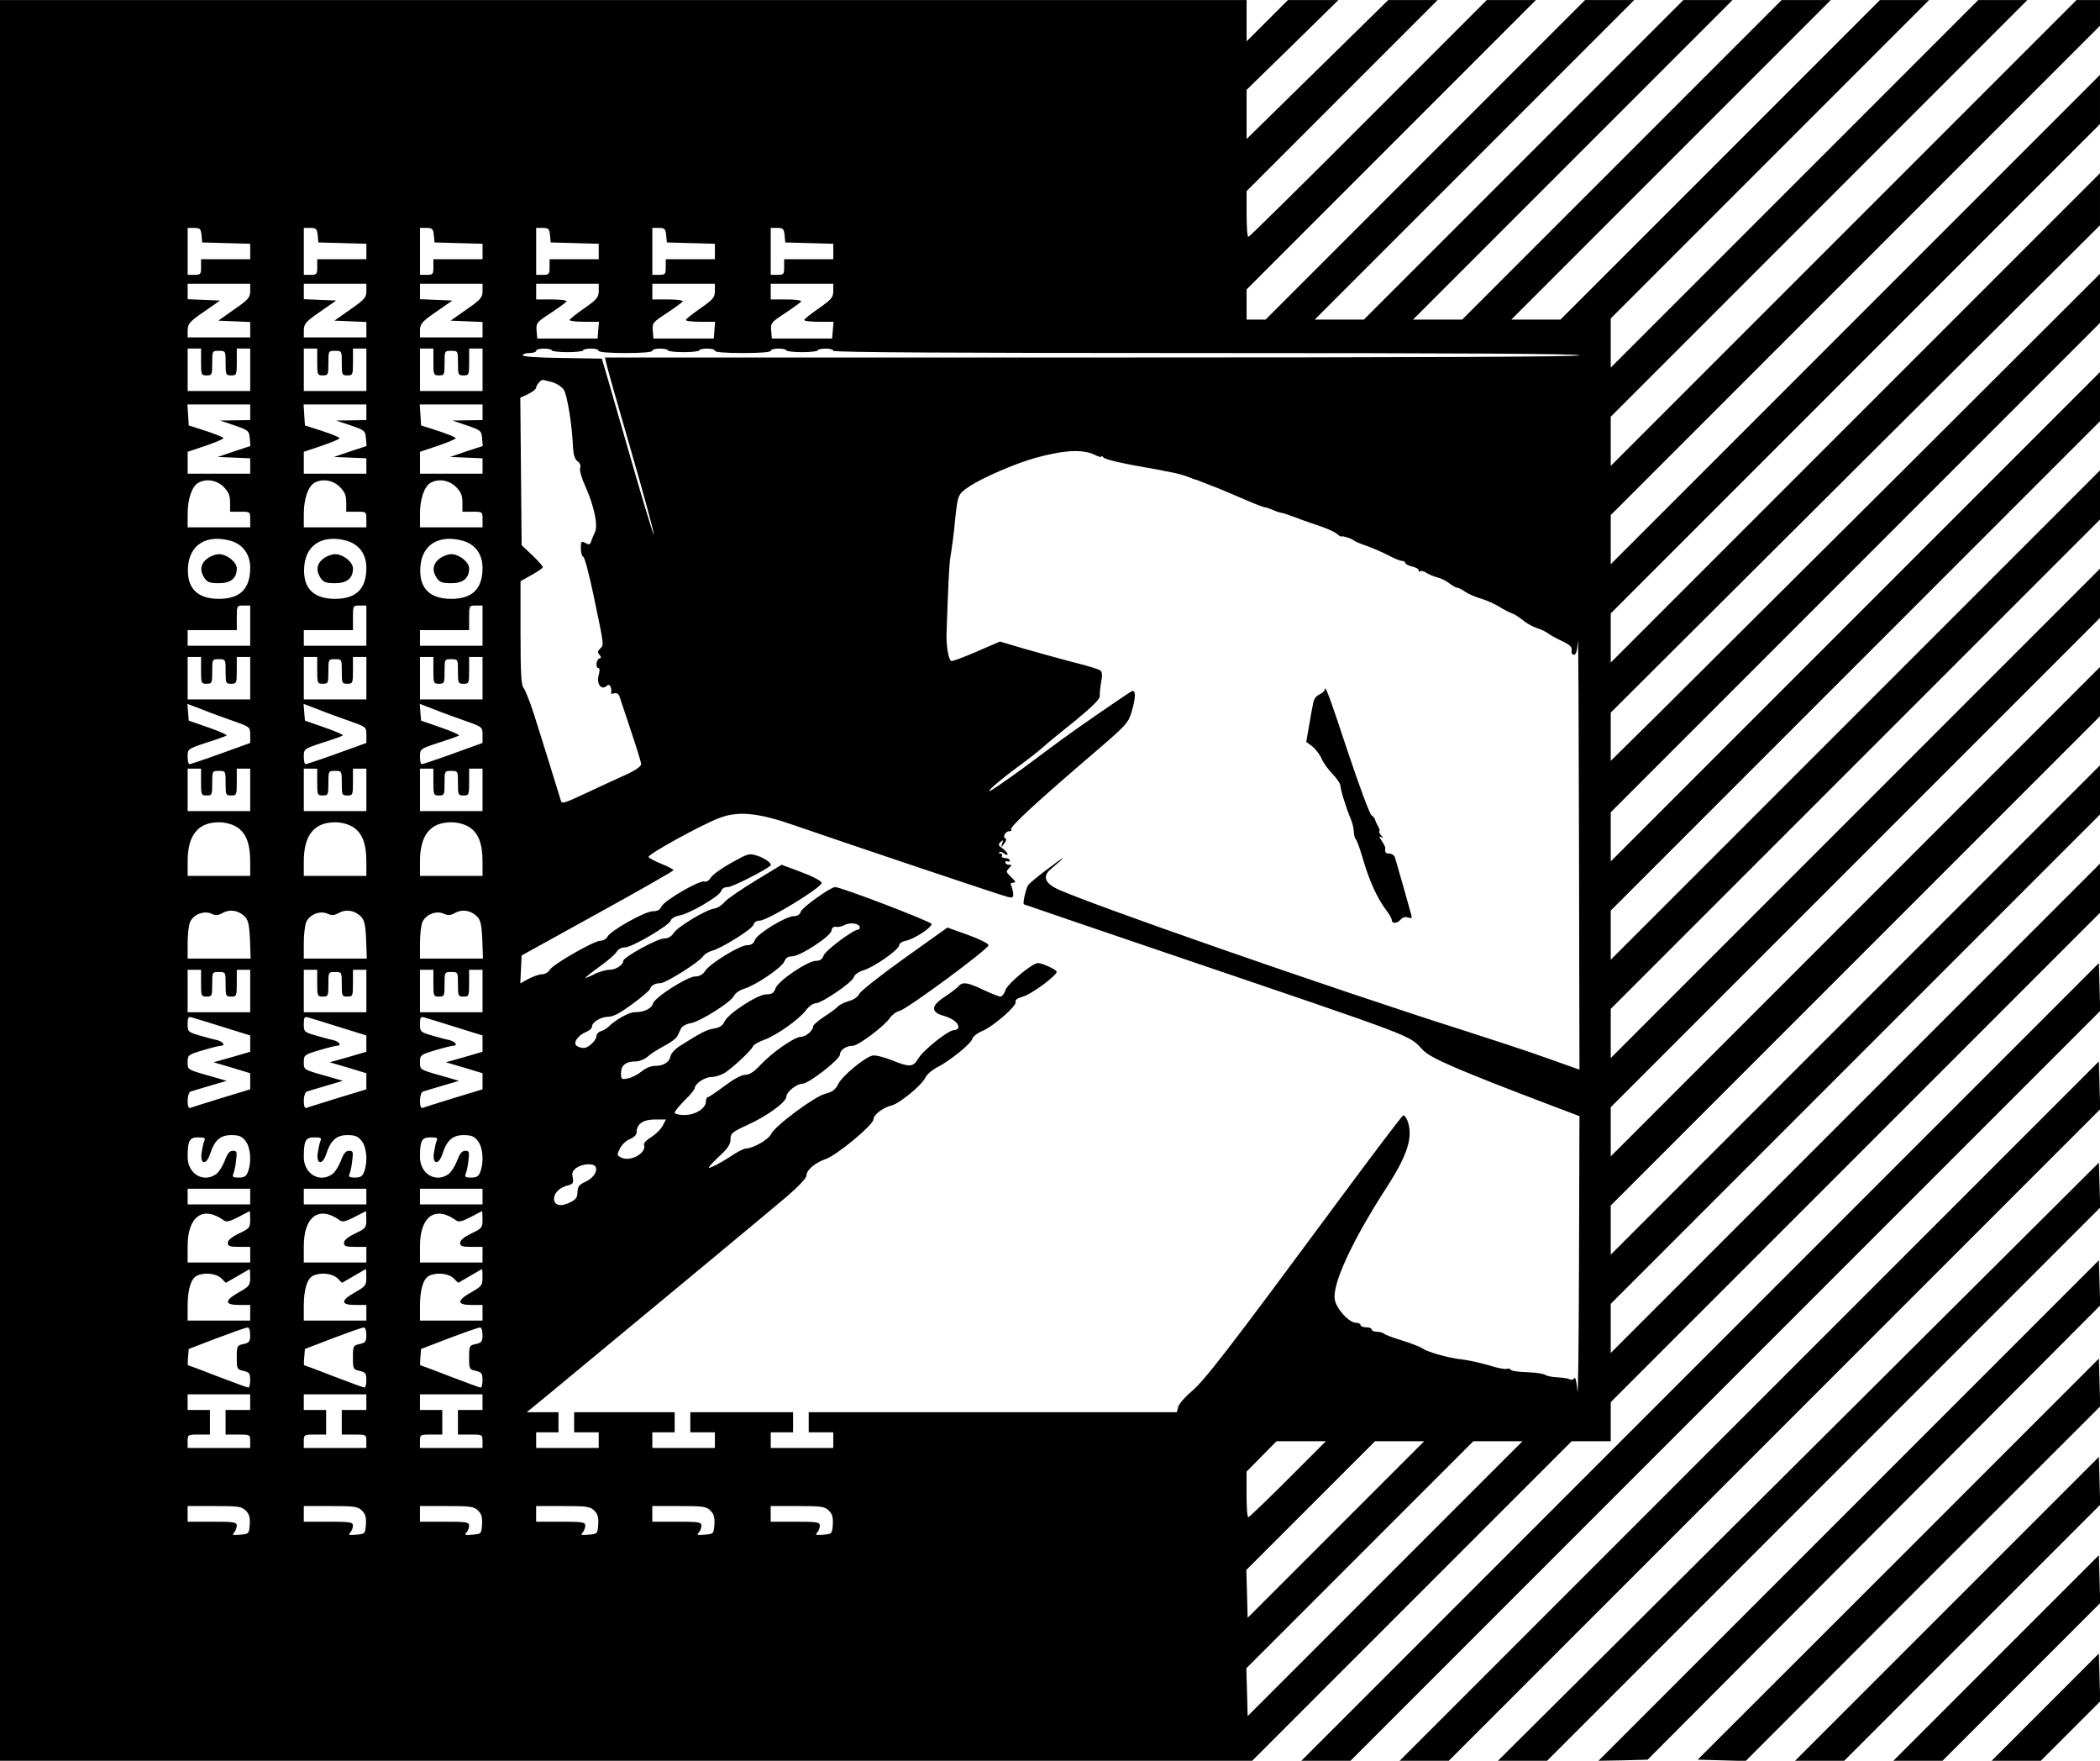 <?xml version="1.0" standalone="no"?>
<!DOCTYPE svg PUBLIC "-//W3C//DTD SVG 20010904//EN"
 "http://www.w3.org/TR/2001/REC-SVG-20010904/DTD/svg10.dtd">
<svg version="1.0" xmlns="http://www.w3.org/2000/svg"
 width="940pt" height="788pt" viewBox="0 0 940 788"
 preserveAspectRatio="xMidYMid meet">
<g transform="translate(0,788) scale(0.1,-0.1)"
fill="#000000" stroke="none">
<path d="M0 3940 l0 -3940 2803 0 2802 0 715 715 715 715 87 0 88 0 0 87 0 88
1095 1095 1095 1095 0 110 0 110 -1095 -1095 -1095 -1095 0 110 0 110 1095
1095 1095 1095 0 110 0 110 -1095 -1095 -1095 -1095 0 110 0 110 1095 1095
1095 1095 0 110 0 110 -1095 -1095 -1095 -1095 0 110 0 110 1095 1095 1095
1095 0 110 0 110 -1095 -1095 -1095 -1095 0 110 0 110 1095 1095 1095 1095 0
110 0 110 -1095 -1095 -1095 -1095 0 110 0 110 1095 1095 1095 1095 0 110 0
110 -1095 -1095 -1095 -1095 0 110 0 110 1095 1095 1095 1095 0 110 0 110
-877 -875 c-483 -481 -976 -972 -1095 -1090 l-218 -215 0 108 0 108 1095 1091
1095 1090 0 117 0 116 -1095 -1095 -1095 -1095 0 110 0 110 1095 1095 1095
1095 0 110 0 110 -1095 -1095 -1095 -1095 0 110 0 110 1095 1095 1095 1095 0
57 0 58 -52 0 -53 0 -1042 -1042 -1043 -1043 0 110 0 110 932 932 933 933
-110 0 -110 0 -822 -822 -823 -823 0 110 0 110 712 712 713 713 -110 0 -110 0
-715 -715 -715 -715 -110 0 -110 0 715 715 715 715 -110 0 -110 0 -715 -715
-715 -715 -110 0 -110 0 715 715 715 715 -110 0 -110 0 -715 -715 -715 -715
-110 0 -110 0 715 715 715 715 -110 0 -110 0 -715 -715 -715 -715 -42 0 -43 0
0 67 0 68 647 647 648 648 -110 0 -110 0 -530 -530 c-291 -292 -533 -530 -537
-530 -5 0 -8 46 -8 102 l0 103 427 427 428 428 -111 0 -110 0 -317 -311 -317
-311 0 110 0 110 206 201 205 201 -113 0 -113 0 -92 -92 -93 -93 0 93 0 92
-2790 0 -2790 0 0 -3940z m902 2888 l3 -33 108 -3 107 -3 0 -34 0 -35 -110 0
-110 0 0 -35 c0 -32 -2 -35 -30 -35 l-30 0 0 105 0 105 29 0 c26 0 30 -4 33
-32z m520 0 l3 -33 108 -3 107 -3 0 -34 0 -35 -110 0 -110 0 0 -35 c0 -32 -2
-35 -30 -35 l-30 0 0 105 0 105 29 0 c26 0 30 -4 33 -32z m520 0 l3 -33 108
-3 107 -3 0 -34 0 -35 -110 0 -110 0 0 -35 c0 -32 -2 -35 -30 -35 l-30 0 0
105 0 105 29 0 c26 0 30 -4 33 -32z m520 0 l3 -33 108 -3 107 -3 0 -34 0 -35
-110 0 -110 0 0 -35 c0 -32 -2 -35 -30 -35 l-30 0 0 105 0 105 29 0 c26 0 30
-4 33 -32z m520 0 l3 -33 108 -3 107 -3 0 -34 0 -35 -110 0 -110 0 0 -35 c0
-32 -2 -35 -30 -35 l-30 0 0 105 0 105 29 0 c26 0 30 -4 33 -32z m530 0 l3
-33 108 -3 107 -3 0 -34 0 -35 -110 0 -110 0 0 -35 c0 -32 -2 -35 -30 -35
l-30 0 0 105 0 105 29 0 c26 0 30 -4 33 -32z m-2392 -250 c0 -29 -8 -39 -72
-83 l-71 -50 72 -3 71 -3 0 -34 0 -35 -140 0 -140 0 0 33 c1 28 9 38 73 82
l72 50 -72 3 -73 3 0 34 0 35 140 0 140 0 0 -32z m520 0 c0 -29 -8 -39 -72
-83 l-71 -50 72 -3 71 -3 0 -34 0 -35 -140 0 -140 0 0 33 c1 28 9 38 73 82
l72 50 -72 3 -73 3 0 34 0 35 140 0 140 0 0 -32z m520 0 c0 -29 -8 -39 -72
-83 l-71 -50 72 -3 71 -3 0 -34 0 -35 -140 0 -140 0 0 33 c1 28 9 38 73 82
l72 50 -72 3 -73 3 0 34 0 35 140 0 140 0 0 -32z m520 0 c0 -29 -8 -38 -65
-78 -36 -25 -65 -48 -65 -52 0 -5 30 -8 66 -8 l65 0 -3 -37 -3 -38 -135 0
-135 0 -3 35 c-3 34 0 38 63 79 36 24 68 47 71 52 3 5 -27 9 -65 9 l-71 0 0
35 0 35 140 0 140 0 0 -32z m520 0 c0 -29 -8 -38 -65 -78 -36 -25 -65 -48 -65
-52 0 -5 30 -8 66 -8 l65 0 -3 -37 -3 -38 -135 0 -135 0 -3 35 c-3 34 0 38 63
79 36 24 68 47 71 52 3 5 -27 9 -65 9 l-71 0 0 35 0 35 140 0 140 0 0 -32z
m530 0 c0 -29 -8 -38 -65 -78 -36 -25 -65 -48 -65 -52 0 -5 30 -8 66 -8 l65 0
-3 -37 -3 -38 -135 0 -135 0 -3 35 c-3 34 0 38 63 79 36 24 68 47 71 52 3 5
-27 9 -65 9 l-71 0 0 35 0 35 140 0 140 0 0 -32z m-2830 -318 c0 -57 1 -60 25
-60 24 0 25 3 25 55 0 54 0 55 30 55 30 0 30 -1 30 -55 0 -52 1 -55 25 -55 24
0 25 3 25 60 l0 60 30 0 30 0 0 -95 0 -95 -140 0 -140 0 0 95 0 95 30 0 30 0
0 -60z m520 0 c0 -57 1 -60 25 -60 24 0 25 3 25 55 0 54 0 55 30 55 30 0 30
-1 30 -55 0 -52 1 -55 25 -55 24 0 25 3 25 60 l0 60 30 0 30 0 0 -95 0 -95
-140 0 -140 0 0 95 0 95 30 0 30 0 0 -60z m520 0 c0 -57 1 -60 25 -60 24 0 25
3 25 55 0 54 0 55 30 55 30 0 30 -1 30 -55 0 -52 1 -55 25 -55 24 0 25 3 25
60 l0 60 30 0 30 0 0 -95 0 -95 -140 0 -140 0 0 95 0 95 30 0 30 0 0 -60z
m530 52 c0 -4 32 -8 70 -8 39 0 70 4 70 8 0 4 16 8 35 8 19 0 35 -4 35 -10 0
-6 47 -10 120 -10 73 0 120 4 120 10 0 6 16 10 35 10 19 0 35 -4 35 -8 0 -4
32 -8 70 -8 39 0 70 4 70 8 0 4 16 8 35 8 19 0 35 -4 35 -10 0 -6 48 -10 125
-10 77 0 125 4 125 10 0 6 16 10 35 10 19 0 35 -4 35 -8 0 -4 32 -8 70 -8 39
0 70 4 70 8 0 4 16 8 35 8 19 0 35 -4 35 -10 0 -7 563 -10 1670 -10 1107 0
1670 -3 1670 -10 0 -7 -734 -10 -2181 -10 l-2181 0 5 -22 c2 -13 52 -189 111
-392 59 -203 105 -374 103 -379 -1 -5 -42 127 -90 294 -48 167 -100 347 -115
399 l-28 95 -177 3 c-107 1 -177 6 -177 12 0 6 14 10 30 10 17 0 30 5 30 10 0
6 16 10 35 10 19 0 35 -4 35 -8z m1 -142 c21 -6 44 -21 53 -35 15 -23 37 -157
41 -258 2 -33 8 -52 20 -61 11 -8 16 -20 12 -30 -4 -10 6 -45 23 -82 39 -87
58 -175 43 -206 -6 -13 -14 -31 -17 -41 -5 -15 -9 -16 -26 -7 -18 10 -20 8
-20 -24 0 -19 5 -36 11 -38 6 -2 26 -78 45 -168 49 -235 48 -224 31 -242 -12
-12 -13 -18 -4 -28 9 -10 9 -14 0 -17 -15 -5 -18 -43 -4 -43 6 0 6 -12 1 -31
-11 -38 11 -69 34 -50 10 9 15 8 20 -5 3 -9 4 -19 1 -24 -3 -4 3 -6 14 -3 12
3 20 -2 24 -14 3 -10 26 -79 51 -153 25 -74 46 -142 46 -150 0 -9 -24 -26 -57
-42 -32 -14 -112 -51 -178 -82 -118 -55 -120 -56 -126 -34 -13 42 -90 292
-121 388 -17 52 -37 102 -44 111 -11 12 -14 65 -14 247 l0 231 50 28 c27 15
50 31 50 35 0 4 -21 28 -47 53 l-48 45 -3 330 -3 330 36 17 c19 9 35 22 35 28
0 11 20 35 30 35 3 0 21 -5 41 -10z m-1351 -135 l0 -35 -67 -1 -68 -1 65 -22
c62 -21 65 -24 68 -57 l3 -35 -73 -24 -73 -25 73 -3 72 -3 0 -34 0 -35 -140 0
-140 0 0 49 0 49 80 27 c44 15 80 30 80 34 0 4 -35 18 -77 32 l-78 25 -3 47
-3 47 140 0 141 0 0 -35z m520 0 l0 -35 -67 -1 -68 -1 65 -22 c62 -21 65 -24
68 -57 l3 -35 -73 -24 -73 -25 73 -3 72 -3 0 -34 0 -35 -140 0 -140 0 0 49 0
49 80 27 c44 15 80 30 80 34 0 4 -35 18 -77 32 l-78 25 -3 47 -3 47 140 0 141
0 0 -35z m520 0 l0 -35 -67 -1 -68 -1 65 -22 c62 -21 65 -24 68 -57 l3 -35
-73 -24 -73 -25 73 -3 72 -3 0 -34 0 -35 -140 0 -140 0 0 49 0 49 80 27 c44
15 80 30 80 34 0 4 -35 18 -77 32 l-78 25 -3 47 -3 47 140 0 141 0 0 -35z
m2748 -194 c12 -6 22 -8 22 -4 0 4 4 3 8 -3 6 -10 80 -27 212 -50 19 -3 40 -7
45 -8 6 -2 28 -6 50 -10 22 -4 54 -13 70 -19 17 -7 32 -12 35 -13 3 0 19 -6
35 -13 17 -6 46 -18 65 -25 19 -8 73 -30 118 -50 46 -20 88 -36 92 -36 5 0 21
-5 37 -12 15 -7 33 -12 38 -13 6 0 35 -10 65 -21 30 -12 80 -29 110 -39 30
-10 63 -25 74 -34 10 -9 19 -14 20 -12 1 5 50 -10 56 -18 3 -3 30 -15 60 -25
30 -11 74 -30 98 -43 23 -12 49 -23 57 -23 8 0 15 -4 15 -9 0 -5 14 -12 30
-16 17 -4 30 -11 30 -17 0 -6 3 -8 7 -5 3 4 16 1 27 -6 12 -8 34 -17 50 -21
16 -4 41 -16 54 -27 14 -10 29 -19 34 -19 6 0 22 -8 36 -18 15 -10 47 -24 71
-31 24 -7 60 -23 80 -35 20 -13 46 -26 57 -30 12 -4 34 -18 50 -31 16 -14 45
-30 64 -36 19 -6 42 -17 50 -24 8 -6 36 -22 62 -34 36 -17 46 -27 43 -42 -2
-11 2 -19 10 -19 10 0 15 17 18 63 2 34 4 -384 5 -929 l2 -991 -152 54 c-84
30 -245 83 -358 119 -581 184 -1706 576 -1830 637 -53 26 -63 56 -28 86 81 69
74 68 -22 -5 -36 -27 -70 -56 -77 -64 -10 -14 -26 -81 -20 -87 2 -1 309 -106
683 -233 1103 -375 1037 -350 1104 -420 35 -36 154 -88 597 -256 l103 -39 -2
-650 c-1 -357 -4 -618 -7 -580 -4 42 -9 65 -14 57 -5 -7 -14 -9 -20 -5 -7 4
-31 8 -55 9 -24 1 -48 6 -55 11 -7 5 -43 11 -82 12 -38 1 -71 6 -73 11 -2 5
-9 7 -17 4 -7 -3 -44 4 -81 16 -38 11 -91 23 -119 26 -59 6 -152 32 -179 50
-11 8 -52 23 -90 35 -39 12 -75 25 -80 30 -6 5 -20 9 -33 9 -13 0 -23 5 -23
10 0 6 -11 10 -25 10 -14 0 -25 5 -25 10 0 6 -9 10 -19 10 -32 0 -88 61 -96
103 -13 68 76 261 228 497 99 152 124 233 97 305 -6 15 -14 25 -19 23 -6 -2
-139 -178 -298 -393 -486 -657 -588 -789 -647 -840 -31 -26 -59 -58 -62 -71
l-6 -24 -824 0 -824 0 0 -45 0 -45 55 0 55 0 0 -35 0 -35 -140 0 -140 0 0 35
0 35 50 0 50 0 0 45 0 45 -230 0 -230 0 0 -45 0 -45 55 0 55 0 0 -35 0 -35
-140 0 -140 0 0 35 0 35 50 0 50 0 0 45 0 45 -225 0 -225 0 0 -45 0 -45 55 0
55 0 0 -35 0 -35 -140 0 -140 0 0 35 0 35 50 0 50 0 0 45 0 45 -71 0 -71 0 94
77 c416 344 983 814 1071 889 49 42 87 82 87 93 0 25 38 57 86 74 50 17 214
153 214 178 0 20 43 53 82 62 35 9 134 90 150 124 7 15 32 36 54 47 57 29 152
106 157 128 3 10 22 25 44 34 50 21 156 113 149 130 -3 9 8 17 33 24 38 10
151 94 151 111 0 9 -64 39 -84 39 -25 0 -134 -91 -145 -120 -5 -17 -16 -30
-23 -30 -7 0 -42 14 -76 30 -71 34 -94 37 -112 16 -6 -8 -34 -29 -61 -47 -61
-39 -64 -68 -8 -84 42 -12 69 -32 69 -51 0 -8 -8 -14 -19 -14 -26 0 -137 -88
-161 -128 -24 -39 -38 -39 -120 -6 -36 14 -73 23 -85 20 -36 -9 -136 -92 -153
-128 -13 -25 -26 -35 -58 -43 -48 -12 -226 -144 -243 -181 -11 -24 -79 -63
-112 -64 -9 0 -39 -15 -65 -33 -27 -18 -62 -38 -78 -45 -27 -12 -28 -12 -15 4
8 10 31 33 52 52 26 25 37 43 37 63 0 27 7 33 75 64 88 40 174 102 175 127 0
21 46 58 72 58 28 0 168 109 168 131 0 20 28 39 58 39 24 0 142 89 165 124 10
14 29 29 44 32 35 9 398 277 398 294 0 7 -39 27 -92 46 l-92 33 -192 -137
c-105 -75 -196 -147 -202 -159 -6 -14 -25 -27 -47 -33 -21 -6 -43 -17 -50 -25
-6 -7 -34 -28 -61 -45 -27 -18 -49 -37 -49 -43 0 -19 -33 -47 -55 -47 -28 0
-129 -70 -181 -126 -29 -31 -49 -44 -68 -44 -17 0 -51 -19 -93 -50 -36 -27
-70 -50 -74 -50 -5 0 -9 -9 -9 -19 0 -31 -47 -61 -96 -61 -24 0 -44 5 -44 10
0 6 20 31 45 56 25 24 45 49 45 54 0 20 45 50 74 50 17 0 45 9 61 19 38 25
120 102 126 119 2 7 24 19 48 28 54 18 158 92 189 133 12 17 32 31 43 31 27 0
165 94 171 117 3 11 21 24 44 31 49 15 159 93 159 112 0 8 14 17 30 20 38 8
115 58 115 75 0 10 -407 166 -432 165 -20 0 -147 -91 -153 -109 -4 -14 -15
-21 -31 -21 -36 0 -164 -78 -175 -107 -6 -16 -16 -23 -35 -23 -32 0 -167 -82
-188 -116 -11 -16 -26 -24 -44 -24 -35 0 -182 -94 -189 -121 -6 -23 -40 -39
-82 -39 -26 0 -85 -33 -117 -65 -8 -7 -23 -17 -34 -20 -11 -3 -20 -13 -20 -21
0 -20 -36 -54 -57 -54 -10 0 -24 4 -31 9 -19 12 4 47 40 62 16 6 28 17 28 25
0 20 41 44 75 44 21 0 53 18 105 56 41 30 77 61 79 67 6 17 23 27 47 27 24 0
172 93 191 120 7 10 25 21 40 25 43 11 181 97 186 117 3 11 14 18 28 18 35 0
280 150 277 169 -2 9 -40 29 -91 48 l-88 33 -117 -71 c-64 -39 -127 -82 -139
-96 -12 -15 -32 -27 -45 -29 -34 -3 -164 -81 -182 -109 -11 -17 -26 -25 -44
-25 -29 0 -182 -84 -182 -100 0 -18 -33 -40 -61 -40 -16 0 -48 -9 -69 -20 -22
-11 -40 -18 -40 -16 0 2 29 25 65 51 36 25 69 55 75 65 7 12 21 20 37 20 32 0
200 99 206 121 2 9 19 18 38 22 45 7 181 87 187 109 3 11 14 18 30 18 19 0
164 73 191 96 9 8 -22 32 -58 44 -38 12 -41 11 -115 -30 -42 -23 -84 -53 -93
-66 -9 -15 -22 -23 -30 -19 -21 7 -180 -85 -192 -112 -7 -15 -18 -21 -38 -21
-33 1 -189 -86 -204 -114 -5 -10 -19 -18 -31 -18 -29 0 -210 -104 -226 -129
-7 -12 -22 -21 -35 -21 -12 0 -39 -9 -60 -20 l-38 -21 3 62 3 63 340 188 c187
103 340 190 340 194 0 3 -24 16 -54 28 -30 12 -56 26 -58 31 -3 12 237 144
316 174 86 33 176 24 341 -34 249 -86 925 -313 951 -319 23 -5 26 -3 24 19 -2
13 -6 29 -10 34 -3 6 1 11 11 11 13 0 11 5 -9 24 -24 23 -25 26 -11 40 14 15
14 16 0 16 -9 0 -16 5 -16 11 0 5 5 7 10 4 6 -3 10 -1 10 4 0 6 -9 11 -21 11
-11 0 -17 5 -14 10 3 6 1 10 -6 10 -7 0 -9 3 -6 6 4 4 13 1 22 -6 8 -7 15 -8
15 -2 0 5 -10 16 -22 25 -20 13 -21 17 -9 29 12 11 13 10 7 -7 -6 -20 -6 -20
9 0 9 11 11 21 6 23 -15 5 -1 32 17 32 8 0 12 3 8 7 -10 10 115 125 397 366
116 100 128 113 142 160 19 63 20 101 2 94 -11 -4 -249 -168 -322 -222 -16
-12 -92 -68 -167 -124 -76 -55 -142 -101 -149 -101 -11 0 68 66 150 125 23 17
62 47 86 68 23 21 92 77 152 125 75 62 107 94 106 107 -1 11 2 39 6 62 6 29 5
46 -3 52 -7 6 -59 22 -117 36 -57 15 -155 42 -218 60 l-115 34 -104 -45 c-57
-25 -108 -44 -114 -42 -12 4 -23 70 -21 123 8 238 12 306 17 340 11 72 16 109
21 165 12 116 13 118 61 151 59 40 206 104 299 130 136 37 217 40 273 10z
m-3907 -140 c23 -23 29 -39 29 -70 l0 -41 45 0 c45 0 45 0 45 -35 l0 -35 -140
0 -140 0 0 60 c0 67 19 122 47 139 35 20 83 13 114 -18z m520 0 c23 -23 29
-39 29 -70 l0 -41 45 0 c45 0 45 0 45 -35 l0 -35 -140 0 -140 0 0 60 c0 67 19
122 47 139 35 20 83 13 114 -18z m520 0 c23 -23 29 -39 29 -70 l0 -41 45 0
c45 0 45 0 45 -35 l0 -35 -140 0 -140 0 0 60 c0 67 19 122 47 139 35 20 83 13
114 -18z m-1009 -241 c55 -16 88 -60 88 -121 0 -94 -45 -139 -140 -139 -99 0
-146 50 -138 146 8 98 84 143 190 114z m520 0 c55 -16 88 -60 88 -121 0 -94
-45 -139 -140 -139 -99 0 -146 50 -138 146 8 98 84 143 190 114z m520 0 c55
-16 88 -60 88 -121 0 -94 -45 -139 -140 -139 -99 0 -146 50 -138 146 8 98 84
143 190 114z m-952 -380 l0 -90 -140 0 -140 0 0 35 0 35 110 0 110 0 0 55 c0
54 0 55 30 55 l30 0 0 -90z m520 0 l0 -90 -140 0 -140 0 0 35 0 35 110 0 110
0 0 55 c0 54 0 55 30 55 l30 0 0 -90z m520 0 l0 -90 -140 0 -140 0 0 35 0 35
110 0 110 0 0 55 c0 54 0 55 30 55 l30 0 0 -90z m-1260 -200 c0 -57 1 -60 25
-60 24 0 25 3 25 55 0 54 0 55 30 55 30 0 30 -1 30 -55 0 -52 1 -55 25 -55 24
0 25 3 25 60 l0 60 30 0 30 0 0 -95 0 -95 -140 0 -140 0 0 95 0 95 30 0 30 0
0 -60z m520 0 c0 -57 1 -60 25 -60 24 0 25 3 25 55 0 54 0 55 30 55 30 0 30
-1 30 -55 0 -52 1 -55 25 -55 24 0 25 3 25 60 l0 60 30 0 30 0 0 -95 0 -95
-140 0 -140 0 0 95 0 95 30 0 30 0 0 -60z m520 0 c0 -57 1 -60 25 -60 24 0 25
3 25 55 0 54 0 55 30 55 30 0 30 -1 30 -55 0 -52 1 -55 25 -55 24 0 25 3 25
60 l0 60 30 0 30 0 0 -95 0 -95 -140 0 -140 0 0 95 0 95 30 0 30 0 0 -60z
m-892 -228 c71 -25 72 -26 72 -61 l0 -36 -133 -48 c-72 -26 -135 -47 -139 -47
-5 0 -8 15 -8 34 0 34 1 35 83 62 45 14 86 29 91 32 5 3 -31 19 -80 36 l-89
31 -3 37 -3 38 68 -26 c37 -15 101 -38 141 -52z m520 0 c71 -25 72 -26 72 -61
l0 -36 -133 -48 c-72 -26 -135 -47 -139 -47 -5 0 -8 15 -8 34 0 34 1 35 83 62
45 14 86 29 91 32 5 3 -31 19 -80 36 l-89 31 -3 37 -3 38 68 -26 c37 -15 101
-38 141 -52z m520 0 c71 -25 72 -26 72 -61 l0 -36 -133 -48 c-72 -26 -135 -47
-139 -47 -5 0 -8 15 -8 34 0 34 1 35 83 62 45 14 86 29 91 32 5 3 -31 19 -80
36 l-89 31 -3 37 -3 38 68 -26 c37 -15 101 -38 141 -52z m-1188 -272 c0 -57 1
-60 25 -60 24 0 25 3 25 55 0 54 0 55 30 55 30 0 30 -1 30 -55 0 -52 1 -55 25
-55 24 0 25 3 25 60 l0 60 30 0 30 0 0 -95 0 -95 -140 0 -140 0 0 95 0 95 30
0 30 0 0 -60z m520 0 c0 -57 1 -60 25 -60 24 0 25 3 25 55 0 54 0 55 30 55 30
0 30 -1 30 -55 0 -52 1 -55 25 -55 24 0 25 3 25 60 l0 60 30 0 30 0 0 -95 0
-95 -140 0 -140 0 0 95 0 95 30 0 30 0 0 -60z m520 0 c0 -57 1 -60 25 -60 24
0 25 3 25 55 0 54 0 55 30 55 30 0 30 -1 30 -55 0 -52 1 -55 25 -55 24 0 25 3
25 60 l0 60 30 0 30 0 0 -95 0 -95 -140 0 -140 0 0 95 0 95 30 0 30 0 0 -60z
m-882 -200 c43 -26 62 -74 62 -155 l0 -65 -140 0 -140 0 0 65 c0 117 46 175
140 175 28 0 58 -8 78 -20z m520 0 c43 -26 62 -74 62 -155 l0 -65 -140 0 -140
0 0 65 c0 117 46 175 140 175 28 0 58 -8 78 -20z m520 0 c43 -26 62 -74 62
-155 l0 -65 -140 0 -140 0 0 65 c0 117 46 175 140 175 28 0 58 -8 78 -20z
m-1003 -401 c16 -16 21 -36 24 -104 l3 -85 -141 0 -141 0 0 70 c0 38 5 80 11
94 16 34 62 52 95 37 20 -9 31 -8 52 4 32 17 69 11 97 -16z m520 0 c16 -16 21
-36 24 -104 l3 -85 -141 0 -141 0 0 70 c0 38 5 80 11 94 16 34 62 52 95 37 20
-9 31 -8 52 4 32 17 69 11 97 -16z m520 0 c16 -16 21 -36 24 -104 l3 -85 -141
0 -141 0 0 70 c0 38 5 80 11 94 16 34 62 52 95 37 20 -9 31 -8 52 4 32 17 69
11 97 -16z m1713 -46 c2 -7 -1 -13 -6 -13 -22 0 -148 -94 -155 -116 -6 -17
-16 -24 -34 -24 -37 0 -168 -88 -181 -122 -8 -22 -16 -28 -42 -28 -38 0 -171
-86 -187 -122 -8 -18 -22 -27 -47 -31 -33 -5 -56 -17 -159 -82 -17 -12 -33
-30 -35 -40 -5 -28 -31 -45 -68 -45 -20 0 -44 -10 -62 -25 -17 -14 -44 -28
-61 -31 -29 -6 -31 -5 -31 24 0 35 22 52 67 52 16 0 40 10 53 22 13 12 46 33
73 47 28 14 54 34 59 44 4 9 12 25 17 35 4 9 24 20 43 23 42 7 182 95 194 123
5 11 25 25 45 31 51 15 169 95 180 122 6 16 17 23 34 23 36 0 173 89 177 115
2 13 9 19 21 17 9 -2 25 2 35 7 22 14 64 10 70 -6z m-2948 -253 c0 -57 1 -60
25 -60 24 0 25 3 25 55 0 54 0 55 30 55 30 0 30 -1 30 -55 0 -52 1 -55 25 -55
24 0 25 3 25 60 l0 60 30 0 30 0 0 -95 0 -95 -140 0 -140 0 0 95 0 95 30 0 30
0 0 -60z m520 0 c0 -57 1 -60 25 -60 24 0 25 3 25 55 0 54 0 55 30 55 30 0 30
-1 30 -55 0 -52 1 -55 25 -55 24 0 25 3 25 60 l0 60 30 0 30 0 0 -95 0 -95
-140 0 -140 0 0 95 0 95 30 0 30 0 0 -60z m520 0 c0 -57 1 -60 25 -60 24 0 25
3 25 55 0 54 0 55 30 55 30 0 30 -1 30 -55 0 -52 1 -55 25 -55 24 0 25 3 25
60 l0 60 30 0 30 0 0 -95 0 -95 -140 0 -140 0 0 95 0 95 30 0 30 0 0 -60z
m-942 -196 l122 -38 0 -37 0 -36 -82 -24 -82 -23 82 -24 82 -25 0 -36 0 -36
-128 -39 c-70 -22 -133 -41 -139 -44 -9 -3 -13 7 -13 32 0 20 6 38 13 41 6 2
46 14 87 26 l75 22 -87 25 c-88 25 -88 25 -88 58 0 32 2 34 69 54 37 11 73 20
80 20 22 0 10 18 -16 25 -16 3 -52 13 -80 21 -51 15 -53 17 -53 51 0 29 3 34
18 30 9 -2 72 -22 140 -43z m520 0 l122 -38 0 -37 0 -36 -82 -24 -82 -23 82
-24 82 -25 0 -36 0 -36 -128 -39 c-70 -22 -133 -41 -139 -44 -9 -3 -13 7 -13
32 0 20 6 38 13 41 6 2 46 14 87 26 l75 22 -87 25 c-88 25 -88 25 -88 58 0 32
2 34 69 54 37 11 73 20 80 20 22 0 10 18 -16 25 -16 3 -52 13 -80 21 -51 15
-53 17 -53 51 0 29 3 34 18 30 9 -2 72 -22 140 -43z m520 0 l122 -38 0 -37 0
-36 -82 -24 -82 -23 82 -24 82 -25 0 -36 0 -36 -128 -39 c-70 -22 -133 -41
-139 -44 -9 -3 -13 7 -13 32 0 20 6 38 13 41 6 2 46 14 87 26 l75 22 -87 25
c-88 25 -88 25 -88 58 0 32 2 34 69 54 37 11 73 20 80 20 22 0 10 18 -16 25
-16 3 -52 13 -80 21 -51 15 -53 17 -53 51 0 29 3 34 18 30 9 -2 72 -22 140
-43z m928 -443 c-9 -16 -32 -38 -51 -50 -20 -12 -35 -27 -32 -34 13 -37 -62
-79 -103 -57 -19 10 -19 12 -4 42 9 17 29 35 45 41 18 7 29 19 29 31 0 36 29
56 82 56 l49 0 -15 -29z m-1867 -67 c23 -29 28 -94 11 -138 -7 -20 -16 -26
-41 -26 -26 0 -30 3 -24 18 4 9 10 36 12 60 5 37 3 42 -14 42 -15 0 -25 -12
-37 -45 -10 -25 -27 -52 -39 -60 -57 -40 -127 2 -127 77 0 74 8 88 47 88 30 0
34 -3 27 -17 -4 -10 -9 -35 -12 -55 -6 -50 22 -52 38 -4 20 63 46 86 95 86 35
0 48 -5 64 -26z m520 0 c23 -29 28 -94 11 -138 -7 -20 -16 -26 -41 -26 -26 0
-30 3 -24 18 4 9 10 36 12 60 5 37 3 42 -14 42 -15 0 -25 -12 -37 -45 -10 -25
-27 -52 -39 -60 -57 -40 -127 2 -127 77 0 74 8 88 47 88 30 0 34 -3 27 -17 -4
-10 -9 -35 -12 -55 -6 -50 22 -52 38 -4 20 63 46 86 95 86 35 0 48 -5 64 -26z
m520 0 c23 -29 28 -94 11 -138 -7 -20 -16 -26 -41 -26 -26 0 -30 3 -24 18 4 9
10 36 12 60 5 37 3 42 -14 42 -15 0 -25 -12 -37 -45 -10 -25 -27 -52 -39 -60
-57 -40 -127 2 -127 77 0 74 8 88 47 88 30 0 34 -3 27 -17 -4 -10 -9 -35 -12
-55 -6 -50 22 -52 38 -4 20 63 46 86 95 86 35 0 48 -5 64 -26z m526 -114 c12
-20 -7 -51 -43 -68 -30 -14 -36 -22 -37 -47 0 -24 -7 -33 -33 -46 -41 -21 -72
-14 -72 16 0 26 25 51 62 60 23 6 26 11 22 35 -5 21 -1 31 17 44 26 18 74 21
84 6z m-1545 -135 l0 -35 -140 0 -140 0 0 35 0 35 140 0 140 0 0 -35z m520 0
l0 -35 -140 0 -140 0 0 35 0 35 140 0 140 0 0 -35z m520 0 l0 -35 -140 0 -140
0 0 35 0 35 140 0 140 0 0 -35z m-1040 -103 c0 -36 -3 -40 -50 -62 -33 -16
-50 -30 -50 -42 0 -15 8 -18 50 -18 l50 0 0 -35 0 -35 -140 0 -140 0 0 73 c0
133 68 183 161 116 12 -9 26 -6 65 14 27 14 50 26 52 27 1 0 2 -17 2 -38z
m520 0 c0 -36 -3 -40 -50 -62 -33 -16 -50 -30 -50 -42 0 -15 8 -18 50 -18 l50
0 0 -35 0 -35 -140 0 -140 0 0 73 c0 133 68 183 161 116 12 -9 26 -6 65 14 27
14 50 26 52 27 1 0 2 -17 2 -38z m520 0 c0 -36 -3 -40 -50 -62 -33 -16 -50
-30 -50 -42 0 -15 8 -18 50 -18 l50 0 0 -35 0 -35 -140 0 -140 0 0 73 c0 133
68 183 161 116 12 -9 26 -6 65 14 27 14 50 26 52 27 1 0 2 -17 2 -38z m-1040
-259 c0 -35 -4 -40 -50 -66 -66 -37 -66 -57 0 -57 l50 0 0 -35 0 -35 -140 0
-140 0 0 64 c0 73 14 122 40 136 32 17 88 12 111 -11 l20 -20 52 30 c29 17 53
31 55 31 1 0 2 -17 2 -37z m520 0 c0 -35 -4 -40 -50 -66 -66 -37 -66 -57 0
-57 l50 0 0 -35 0 -35 -140 0 -140 0 0 64 c0 73 14 122 40 136 32 17 88 12
111 -11 l20 -20 52 30 c29 17 53 31 55 31 1 0 2 -17 2 -37z m520 0 c0 -35 -4
-40 -50 -66 -66 -37 -66 -57 0 -57 l50 0 0 -35 0 -35 -140 0 -140 0 0 64 c0
73 14 122 40 136 32 17 88 12 111 -11 l20 -20 52 30 c29 17 53 31 55 31 1 0 2
-17 2 -37z m-1040 -257 c0 -30 -4 -35 -30 -41 -29 -6 -30 -9 -30 -60 0 -51 1
-54 30 -60 26 -6 30 -11 30 -41 0 -19 -4 -34 -8 -34 -4 0 -66 23 -137 50 -71
28 -131 50 -133 50 -2 0 -2 16 0 36 l3 37 125 48 c69 26 131 48 138 48 7 1 12
-12 12 -33z m520 0 c0 -30 -4 -35 -30 -41 -29 -6 -30 -9 -30 -60 0 -51 1 -54
30 -60 26 -6 30 -11 30 -41 0 -19 -4 -34 -8 -34 -4 0 -66 23 -137 50 -71 28
-131 50 -133 50 -2 0 -2 16 0 36 l3 37 125 48 c69 26 131 48 138 48 7 1 12
-12 12 -33z m520 0 c0 -30 -4 -35 -30 -41 -29 -6 -30 -9 -30 -60 0 -51 1 -54
30 -60 26 -6 30 -11 30 -41 0 -19 -4 -34 -8 -34 -4 0 -66 23 -137 50 -71 28
-131 50 -133 50 -2 0 -2 16 0 36 l3 37 125 48 c69 26 131 48 138 48 7 1 12
-12 12 -33z m-1040 -301 l0 -35 -55 0 -55 0 0 -55 0 -55 55 0 c54 0 55 0 55
-30 l0 -30 -140 0 -140 0 0 30 c0 29 1 30 50 30 l50 0 0 55 0 55 -50 0 -50 0
0 35 0 35 140 0 140 0 0 -35z m520 0 l0 -35 -55 0 -55 0 0 -55 0 -55 55 0 c54
0 55 0 55 -30 l0 -30 -140 0 -140 0 0 30 c0 29 1 30 50 30 l50 0 0 55 0 55
-50 0 -50 0 0 35 0 35 140 0 140 0 0 -35z m520 0 l0 -35 -55 0 -55 0 0 -55 0
-55 55 0 c54 0 55 0 55 -30 l0 -30 -140 0 -140 0 0 30 c0 29 1 30 50 30 l50 0
0 55 0 55 -50 0 -50 0 0 35 0 35 140 0 140 0 0 -35z m3605 -345 c-93 -93 -173
-170 -177 -170 -5 0 -8 46 -8 102 l0 102 67 68 67 68 111 0 110 0 -170 -170z
m215 -225 l-395 -395 -3 107 -3 107 288 288 288 288 110 0 110 0 -395 -395z
m220 -220 l-615 -615 -3 107 -3 107 508 508 508 508 110 0 110 0 -615 -615z
m-5099 304 c15 -15 19 -30 17 -62 -3 -41 -4 -42 -43 -45 -32 -3 -38 -1 -27 9
6 7 12 21 12 31 0 16 -11 18 -110 18 l-110 0 0 35 0 35 120 0 c108 0 122 -2
141 -21z m520 0 c15 -15 19 -30 17 -62 -3 -41 -4 -42 -43 -45 -32 -3 -38 -1
-27 9 6 7 12 21 12 31 0 16 -11 18 -110 18 l-110 0 0 35 0 35 120 0 c108 0
122 -2 141 -21z m520 0 c15 -15 19 -30 17 -62 -3 -41 -4 -42 -43 -45 -32 -3
-38 -1 -27 9 6 7 12 21 12 31 0 16 -11 18 -110 18 l-110 0 0 35 0 35 120 0
c108 0 122 -2 141 -21z m520 0 c15 -15 19 -30 17 -62 -3 -41 -4 -42 -43 -45
-32 -3 -38 -1 -27 9 6 7 12 21 12 31 0 16 -11 18 -110 18 l-110 0 0 35 0 35
120 0 c108 0 122 -2 141 -21z m520 0 c15 -15 19 -30 17 -62 -3 -41 -4 -42 -43
-45 -32 -3 -38 -1 -27 9 6 7 12 21 12 31 0 16 -11 18 -110 18 l-110 0 0 35 0
35 120 0 c108 0 122 -2 141 -21z m530 0 c15 -15 19 -30 17 -62 -3 -41 -4 -42
-43 -45 -32 -3 -38 -1 -27 9 6 7 12 21 12 31 0 16 -11 18 -110 18 l-110 0 0
35 0 35 120 0 c108 0 122 -2 141 -21z"/>
<path d="M5930 4794 c0 -6 -11 -16 -24 -22 -16 -7 -26 -22 -29 -44 -4 -18 -12
-63 -18 -100 l-12 -68 28 -21 c15 -13 34 -37 41 -55 8 -18 30 -49 49 -68 19
-20 35 -43 35 -52 0 -18 26 -101 47 -151 7 -17 13 -42 13 -55 0 -13 4 -28 9
-34 5 -5 21 -49 35 -99 28 -93 62 -167 103 -221 13 -17 23 -36 23 -42 0 -17
25 -15 40 3 8 10 21 13 33 9 16 -5 19 -3 14 12 -3 11 -19 69 -36 129 -18 61
-34 118 -37 128 -3 9 -14 17 -25 17 -17 0 -21 6 -18 26 0 3 -7 17 -16 31 -12
17 -13 23 -4 17 12 -6 12 -5 0 9 -7 9 -10 17 -7 17 4 0 1 10 -6 23 -7 12 -12
25 -13 29 0 4 -7 13 -16 20 -9 7 -55 132 -104 278 -84 254 -104 308 -105 284z"/>
<path d="M926 5379 c-29 -23 -33 -54 -10 -87 12 -18 25 -22 64 -22 53 0 80 22
80 66 0 29 -45 64 -80 64 -15 0 -39 -9 -54 -21z"/>
<path d="M1446 5379 c-29 -23 -33 -54 -10 -87 12 -18 25 -22 64 -22 53 0 80
22 80 66 0 29 -45 64 -80 64 -15 0 -39 -9 -54 -21z"/>
<path d="M1966 5379 c-29 -23 -33 -54 -10 -87 12 -18 25 -22 64 -22 53 0 80
22 80 66 0 29 -45 64 -80 64 -15 0 -39 -9 -54 -21z"/>
<path d="M7610 1785 l-1785 -1785 110 0 110 0 1678 1678 1678 1678 -3 107 -3
107 -1785 -1785z"/>
<path d="M7830 1565 l-1565 -1565 110 0 110 0 1458 1458 1458 1458 -3 107 -3
107 -1565 -1565z"/>
<path d="M8050 1338 l-1345 -1338 110 0 110 0 1238 1238 1238 1238 -3 100 -3
101 -1345 -1339z"/>
<path d="M8275 1120 l-1120 -1120 110 2 110 3 1013 1016 1013 1017 -3 101 -3
101 -1120 -1120z"/>
<path d="M8497 902 l-898 -897 108 -3 107 -3 793 794 794 793 -3 107 -3 107
-898 -898z"/>
<path d="M8715 680 l-680 -680 110 0 110 0 573 573 573 573 -3 107 -3 107
-680 -680z"/>
<path d="M8935 460 l-460 -460 110 0 110 0 353 353 353 353 -3 107 -3 107
-460 -460z"/>
<path d="M9155 240 l-240 -240 110 0 110 0 133 133 133 133 -3 107 -3 107
-240 -240z"/>
</g>
</svg>
